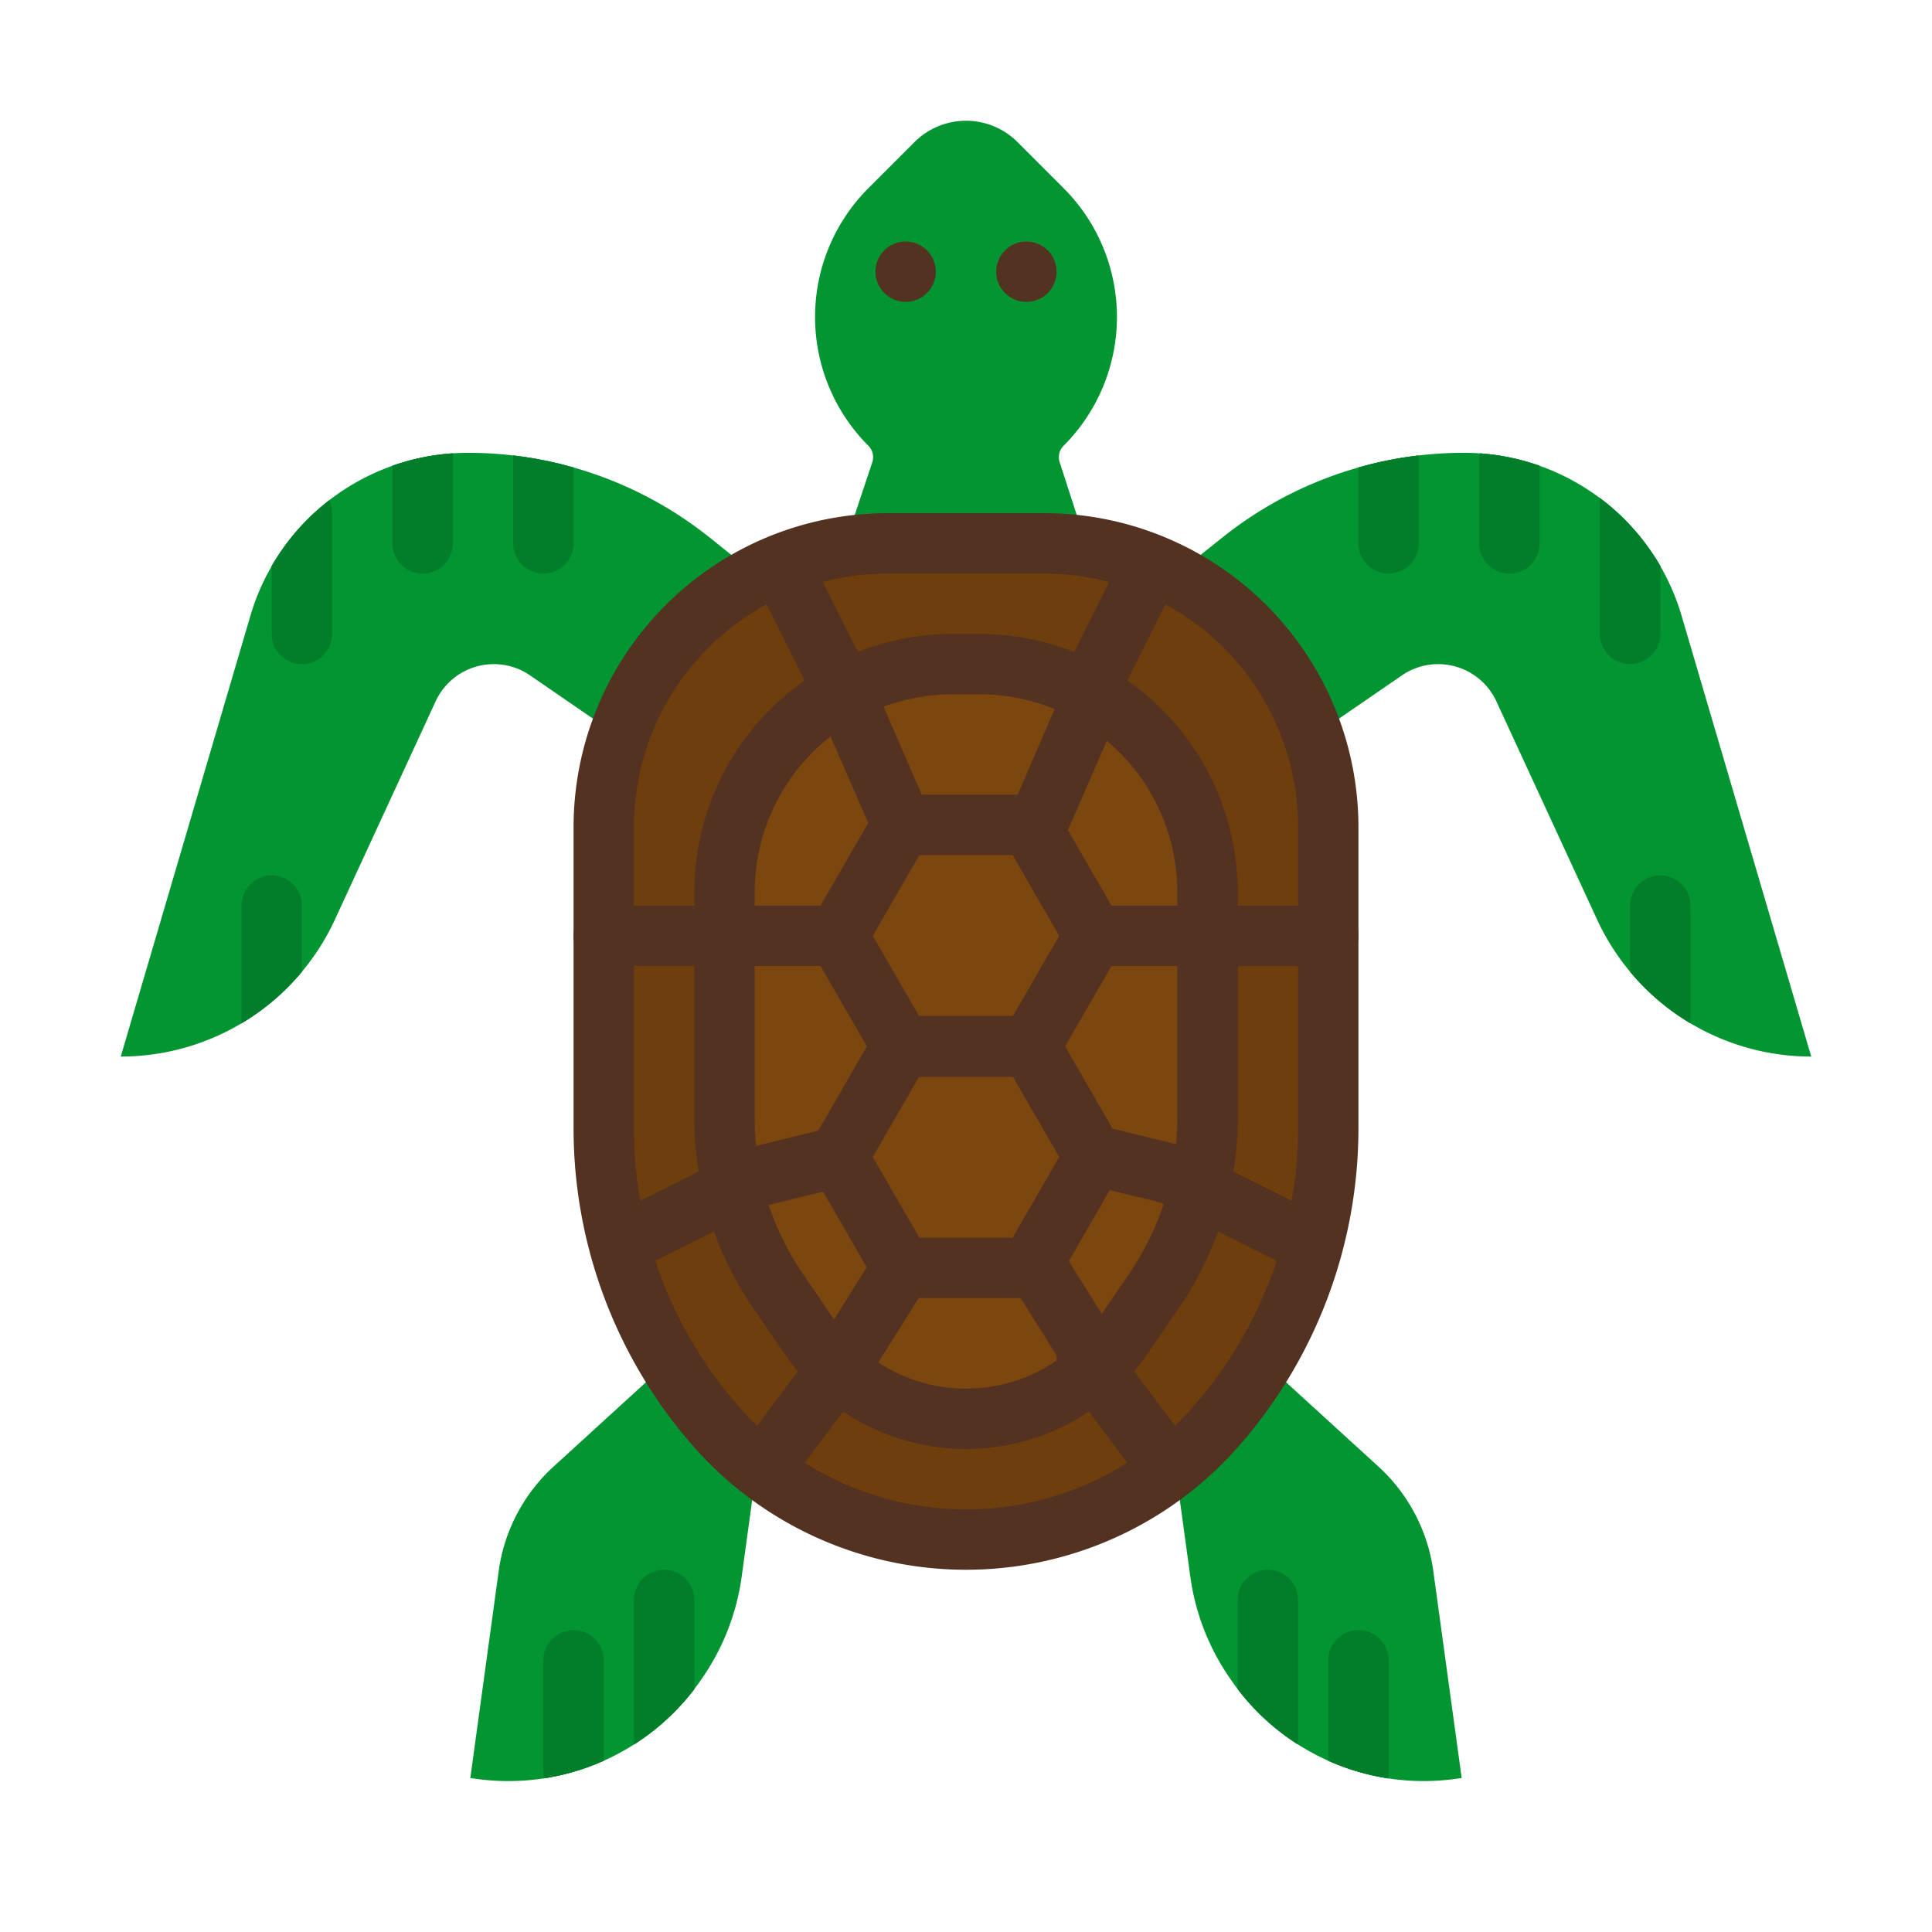 <svg height="512" viewBox="0 0 512 512" width="512" xmlns="http://www.w3.org/2000/svg"><g id="flat"><g fill="#029532"><path d="m312 152 11.918-9.535a102.524 102.524 0 0 1 64.044-22.465 60.112 60.112 0 0 1 36.068 12.023 60.116 60.116 0 0 1 21.6 31.128l34.37 116.849a62.515 62.515 0 0 1 -56.762-36.318l-26.687-57.821a16.974 16.974 0 0 0 -15.412-9.861 16.971 16.971 0 0 0 -9.415 2.851l-26.867 18.449z"/><path d="m200 152-11.918-9.535a102.524 102.524 0 0 0 -64.044-22.465 60.112 60.112 0 0 0 -36.068 12.023 60.116 60.116 0 0 0 -21.6 31.128l-34.37 116.849a62.515 62.515 0 0 0 56.762-36.318l26.687-57.821a16.974 16.974 0 0 1 15.412-9.861 16.971 16.971 0 0 1 9.415 2.851l23.691 16.288z"/><path d="m331.43 357.742 33.849 30.894a46 46 0 0 1 14.564 27.727l7.518 54.832-1.666.229a62 62 0 0 1 -59.595-26.424l-.4-.587a62 62 0 0 1 -10.251-26.581l-3.449-25.127-1.733-9.478z"/><path d="m344 424v37a7.44 7.44 0 0 1 -.1 1.25 61.687 61.687 0 0 1 -15.9-14.63v-23.62a8 8 0 0 1 16 0z"/><path d="m368 440v31c0 .1 0 .2-.01.3a61.8 61.8 0 0 1 -15.99-4.69v-26.61a8 8 0 0 1 16 0z"/><path d="m180.57 357.742-33.849 30.894a46 46 0 0 0 -14.564 27.727l-7.518 54.837 1.666.229a62 62 0 0 0 59.595-26.429l.4-.587a62 62 0 0 0 10.251-26.581l3.449-25.127 1.252-8.543z"/><path d="m160 440v26.61a61.65 61.65 0 0 1 -15.9 4.68 9.1 9.1 0 0 1 -.1-1.29v-30a8 8 0 0 1 16 0z"/><path d="m184 424v23.62a61.656 61.656 0 0 1 -16 14.69v-38.31a8 8 0 0 1 16 0z"/><path d="m256 32a19.315 19.315 0 0 0 -13.657 5.657l-12.2 12.2a48.284 48.284 0 0 0 -14.143 34.143 48.284 48.284 0 0 0 14.142 34.142 4.252 4.252 0 0 1 1.027 4.351l-7.169 21.507-9.13 24 76.8-12-10.843-33.507a4.252 4.252 0 0 1 1.027-4.351 48.284 48.284 0 0 0 14.146-34.142 48.284 48.284 0 0 0 -14.142-34.142l-12.2-12.2a19.315 19.315 0 0 0 -13.658-5.658z"/></g><path d="m324.927 161.439a75.241 75.241 0 0 0 -48.168-17.439h-41.518a75.241 75.241 0 0 0 -48.168 17.439 75.241 75.241 0 0 0 -27.073 57.802v79.718a119.873 119.873 0 0 0 29.66 78.941 88.151 88.151 0 0 0 66.34 30.1 88.151 88.151 0 0 0 66.34-30.1 119.873 119.873 0 0 0 29.66-78.941v-79.718a75.241 75.241 0 0 0 -27.073-57.802z" fill="#6e3f0d"/><path d="m306.125 197.9a60.431 60.431 0 0 0 -46.554-21.9h-7.142a60.431 60.431 0 0 0 -46.554 21.9 60.431 60.431 0 0 0 -13.875 38.529v59.909a80.922 80.922 0 0 0 14.1 45.637l8.2 12a50.5 50.5 0 0 0 83.412 0l8.2-12a80.922 80.922 0 0 0 14.088-45.637v-59.909a60.431 60.431 0 0 0 -13.875-38.529z" fill="#7c470f"/><path d="m312.288 192.8a68.515 68.515 0 0 0 -17.047-14.79 7.982 7.982 0 0 0 -2.113-1.349c-.221-.1-.444-.176-.668-.251a68.288 68.288 0 0 0 -32.889-8.41h-7.142a68.43 68.43 0 0 0 -68.429 68.429v59.909a88.564 88.564 0 0 0 15.49 50.148l8.2 12a58.5 58.5 0 0 0 96.624 0l8.2-12a88.564 88.564 0 0 0 15.486-50.148v-59.909a68.574 68.574 0 0 0 -15.712-43.629zm-112.288 103.538v-40.338h17.44l12.3 21.3-12.9 22.343-16.463 4.026c-.243-2.423-.377-4.869-.377-7.331zm43.544-10.944h24.912l12.244 21.212-12.348 21.394h-24.7l-12.352-21.394zm-12.244-37.394 12.351-21.394h24.7l12.349 21.394-12.246 21.212h-24.911zm80.37 55.208-16.826-4.114-12.583-21.794 12.3-21.3h17.439v40.338c0 2.305-.12 4.596-.333 6.87zm.33-66.779v3.571h-17.44l-11.538-19.985 10.294-23.7a52.347 52.347 0 0 1 18.684 40.114zm-52.429-52.429a52.429 52.429 0 0 1 19.942 3.929l-9.849 22.677h-25.387l-10.125-23.313a52.444 52.444 0 0 1 18.277-3.293zm-59.571 52.429a52.448 52.448 0 0 1 20.116-41.29l9.97 22.958-12.646 21.903h-17.44zm12.7 101.034a72.911 72.911 0 0 1 -8.985-18.136l14.413-3.524 11.564 20.03-8.656 13.823c-.045-.065-.094-.125-.138-.189zm20.066 23.607 10.693-17.07h27.023l10.118 16.15a42.431 42.431 0 0 1 -47.827.92zm66.534-23.607-7.319 10.717-8.742-13.96 10.873-18.833 14.318 3.5a72.872 72.872 0 0 1 -9.13 18.576z" fill="#533222"/><path d="m376 122v22a8 8 0 0 1 -16 0v-20.1a99.472 99.472 0 0 1 15.9-3.18 7.714 7.714 0 0 1 .1 1.28z" fill="#029532"/><path d="m408 123.43v20.57a8 8 0 0 1 -16 0v-22a8.009 8.009 0 0 1 .21-1.85h.01a60.484 60.484 0 0 1 14.75 2.93c.34.12.69.23 1.03.35z" fill="#029532"/><path d="m440 150.01v17.99a8 8 0 0 1 -16 0v-36c.01.01.02.01.03.02a60.013 60.013 0 0 1 13.32 13.82q1.41 2.025 2.65 4.17z" fill="#029532"/><path d="m448 240v31.18c-.57-.33-1.13-.68-1.69-1.04a62.094 62.094 0 0 1 -14.31-12.62v-17.52a8 8 0 0 1 16 0z" fill="#029532"/><path d="m80 240v17.52a62.094 62.094 0 0 1 -14.31 12.62c-.56.36-1.12.71-1.69 1.04v-31.18a8 8 0 0 1 16 0z" fill="#029532"/><path d="m87.24 132.59a7.958 7.958 0 0 1 .76 3.41v32a8 8 0 0 1 -16 0v-17.99q1.245-2.145 2.65-4.17a59.712 59.712 0 0 1 12.59-13.25z" fill="#029532"/><path d="m105.03 123.08a60.367 60.367 0 0 1 14.97-2.94v23.86a8 8 0 0 1 -16 0v-20.57c.34-.12.69-.23 1.03-.35z" fill="#029532"/><path d="m152 123.9v20.1a8 8 0 0 1 -16 0v-23.29a100.7 100.7 0 0 1 16 3.19z" fill="#029532"/><circle cx="240" cy="72" fill="#533222" r="8"/><circle cx="272" cy="72" fill="#533222" r="8"/><g fill="#027e2a"><path d="m152 123.9v20.1a8 8 0 0 1 -16 0v-23.29a100.7 100.7 0 0 1 16 3.19z"/><path d="m120 120.14v23.86a8 8 0 0 1 -16 0v-20.57c.34-.12.69-.23 1.03-.35a60.367 60.367 0 0 1 14.97-2.94z"/><path d="m80 240v17.52a62.094 62.094 0 0 1 -14.31 12.62c-.56.36-1.12.71-1.69 1.04v-31.18a8 8 0 0 1 16 0z"/><path d="m448 240v31.18c-.57-.33-1.13-.68-1.69-1.04a62.094 62.094 0 0 1 -14.31-12.62v-17.52a8 8 0 0 1 16 0z"/><path d="m88 136v32a8 8 0 0 1 -16 0v-17.99q1.245-2.145 2.65-4.17a59.712 59.712 0 0 1 12.59-13.25 7.958 7.958 0 0 1 .76 3.41z"/><path d="m440 150.01v17.99a8 8 0 0 1 -16 0v-36c.01.01.02.01.03.02a60.013 60.013 0 0 1 13.32 13.82q1.41 2.025 2.65 4.17z"/><path d="m408 123.43v20.57a8 8 0 0 1 -16 0v-22a8.009 8.009 0 0 1 .21-1.85h.01a60.484 60.484 0 0 1 14.75 2.93c.34.12.69.23 1.03.35z"/><path d="m376 122v22a8 8 0 0 1 -16 0v-20.1a99.472 99.472 0 0 1 15.9-3.18 7.714 7.714 0 0 1 .1 1.28z"/><path d="m160 440v26.61a61.65 61.65 0 0 1 -15.9 4.68 9.1 9.1 0 0 1 -.1-1.29v-30a8 8 0 0 1 16 0z"/><path d="m184 424v23.62a61.656 61.656 0 0 1 -16 14.69v-38.31a8 8 0 0 1 16 0z"/><path d="m368 440v31c0 .1 0 .2-.01.3a61.8 61.8 0 0 1 -15.99-4.69v-26.61a8 8 0 0 1 16 0z"/><path d="m344 424v37a7.44 7.44 0 0 1 -.1 1.25 61.687 61.687 0 0 1 -15.9-14.63v-23.62a8 8 0 0 1 16 0z"/></g><path d="m256 416a96.146 96.146 0 0 1 -72.361-32.836 127.831 127.831 0 0 1 -31.639-84.205v-79.718a83.241 83.241 0 0 1 83.241-83.241h41.518a83.241 83.241 0 0 1 83.241 83.241v79.718a127.835 127.835 0 0 1 -31.639 84.206 96.149 96.149 0 0 1 -72.361 32.835zm-20.759-264a67.24 67.24 0 0 0 -67.241 67.241v79.718a111.843 111.843 0 0 0 27.68 73.669 80.151 80.151 0 0 0 120.64 0 111.847 111.847 0 0 0 27.68-73.669v-79.718a67.06 67.06 0 0 0 -24.194-51.656 67.368 67.368 0 0 0 -43.047-15.585z" fill="#533222"/><path d="m192 256h-32a8 8 0 0 1 0-16h32a8 8 0 0 1 0 16z" fill="#533222"/><path d="m168.006 336a8 8 0 0 1 -3.584-15.157l32-16a8 8 0 1 1 7.156 14.31l-32 16a7.976 7.976 0 0 1 -3.572.847z" fill="#533222"/><path d="m199.994 392c-1.671 0-3.355 1.079-4.794 0-3.534-2.651-4.251-1.266-1.6-4.8l24-32a8 8 0 1 1 12.8 9.6l-24 32c-1.571 2.1-3.974-4.8-6.406-4.8z" fill="#533222"/><path d="m224.006 192a8 8 0 0 1 -7.161-4.424l-16-32a8 8 0 0 1 14.31-7.156l16 32a8 8 0 0 1 -7.149 11.58z" fill="#533222"/><path d="m352 256h-32a8 8 0 0 1 0-16h32a8 8 0 0 1 0 16z" fill="#533222"/><path d="m343.994 336a7.976 7.976 0 0 1 -3.572-.847l-32-16a8 8 0 0 1 7.156-14.31l32 16a8 8 0 0 1 -3.584 15.157z" fill="#533222"/><path d="m312.006 392c-2.432 0-4.834 6.9-6.406 4.8l-24-32a8 8 0 0 1 12.8-9.6l24 32c2.651 3.534 1.934 2.149-1.6 4.8-1.439 1.079-3.124 0-4.794 0z" fill="#533222"/><path d="m287.994 192a8 8 0 0 1 -7.149-11.58l16-32a8 8 0 1 1 14.31 7.156l-16 32a8 8 0 0 1 -7.161 4.424z" fill="#533222"/></g></svg>